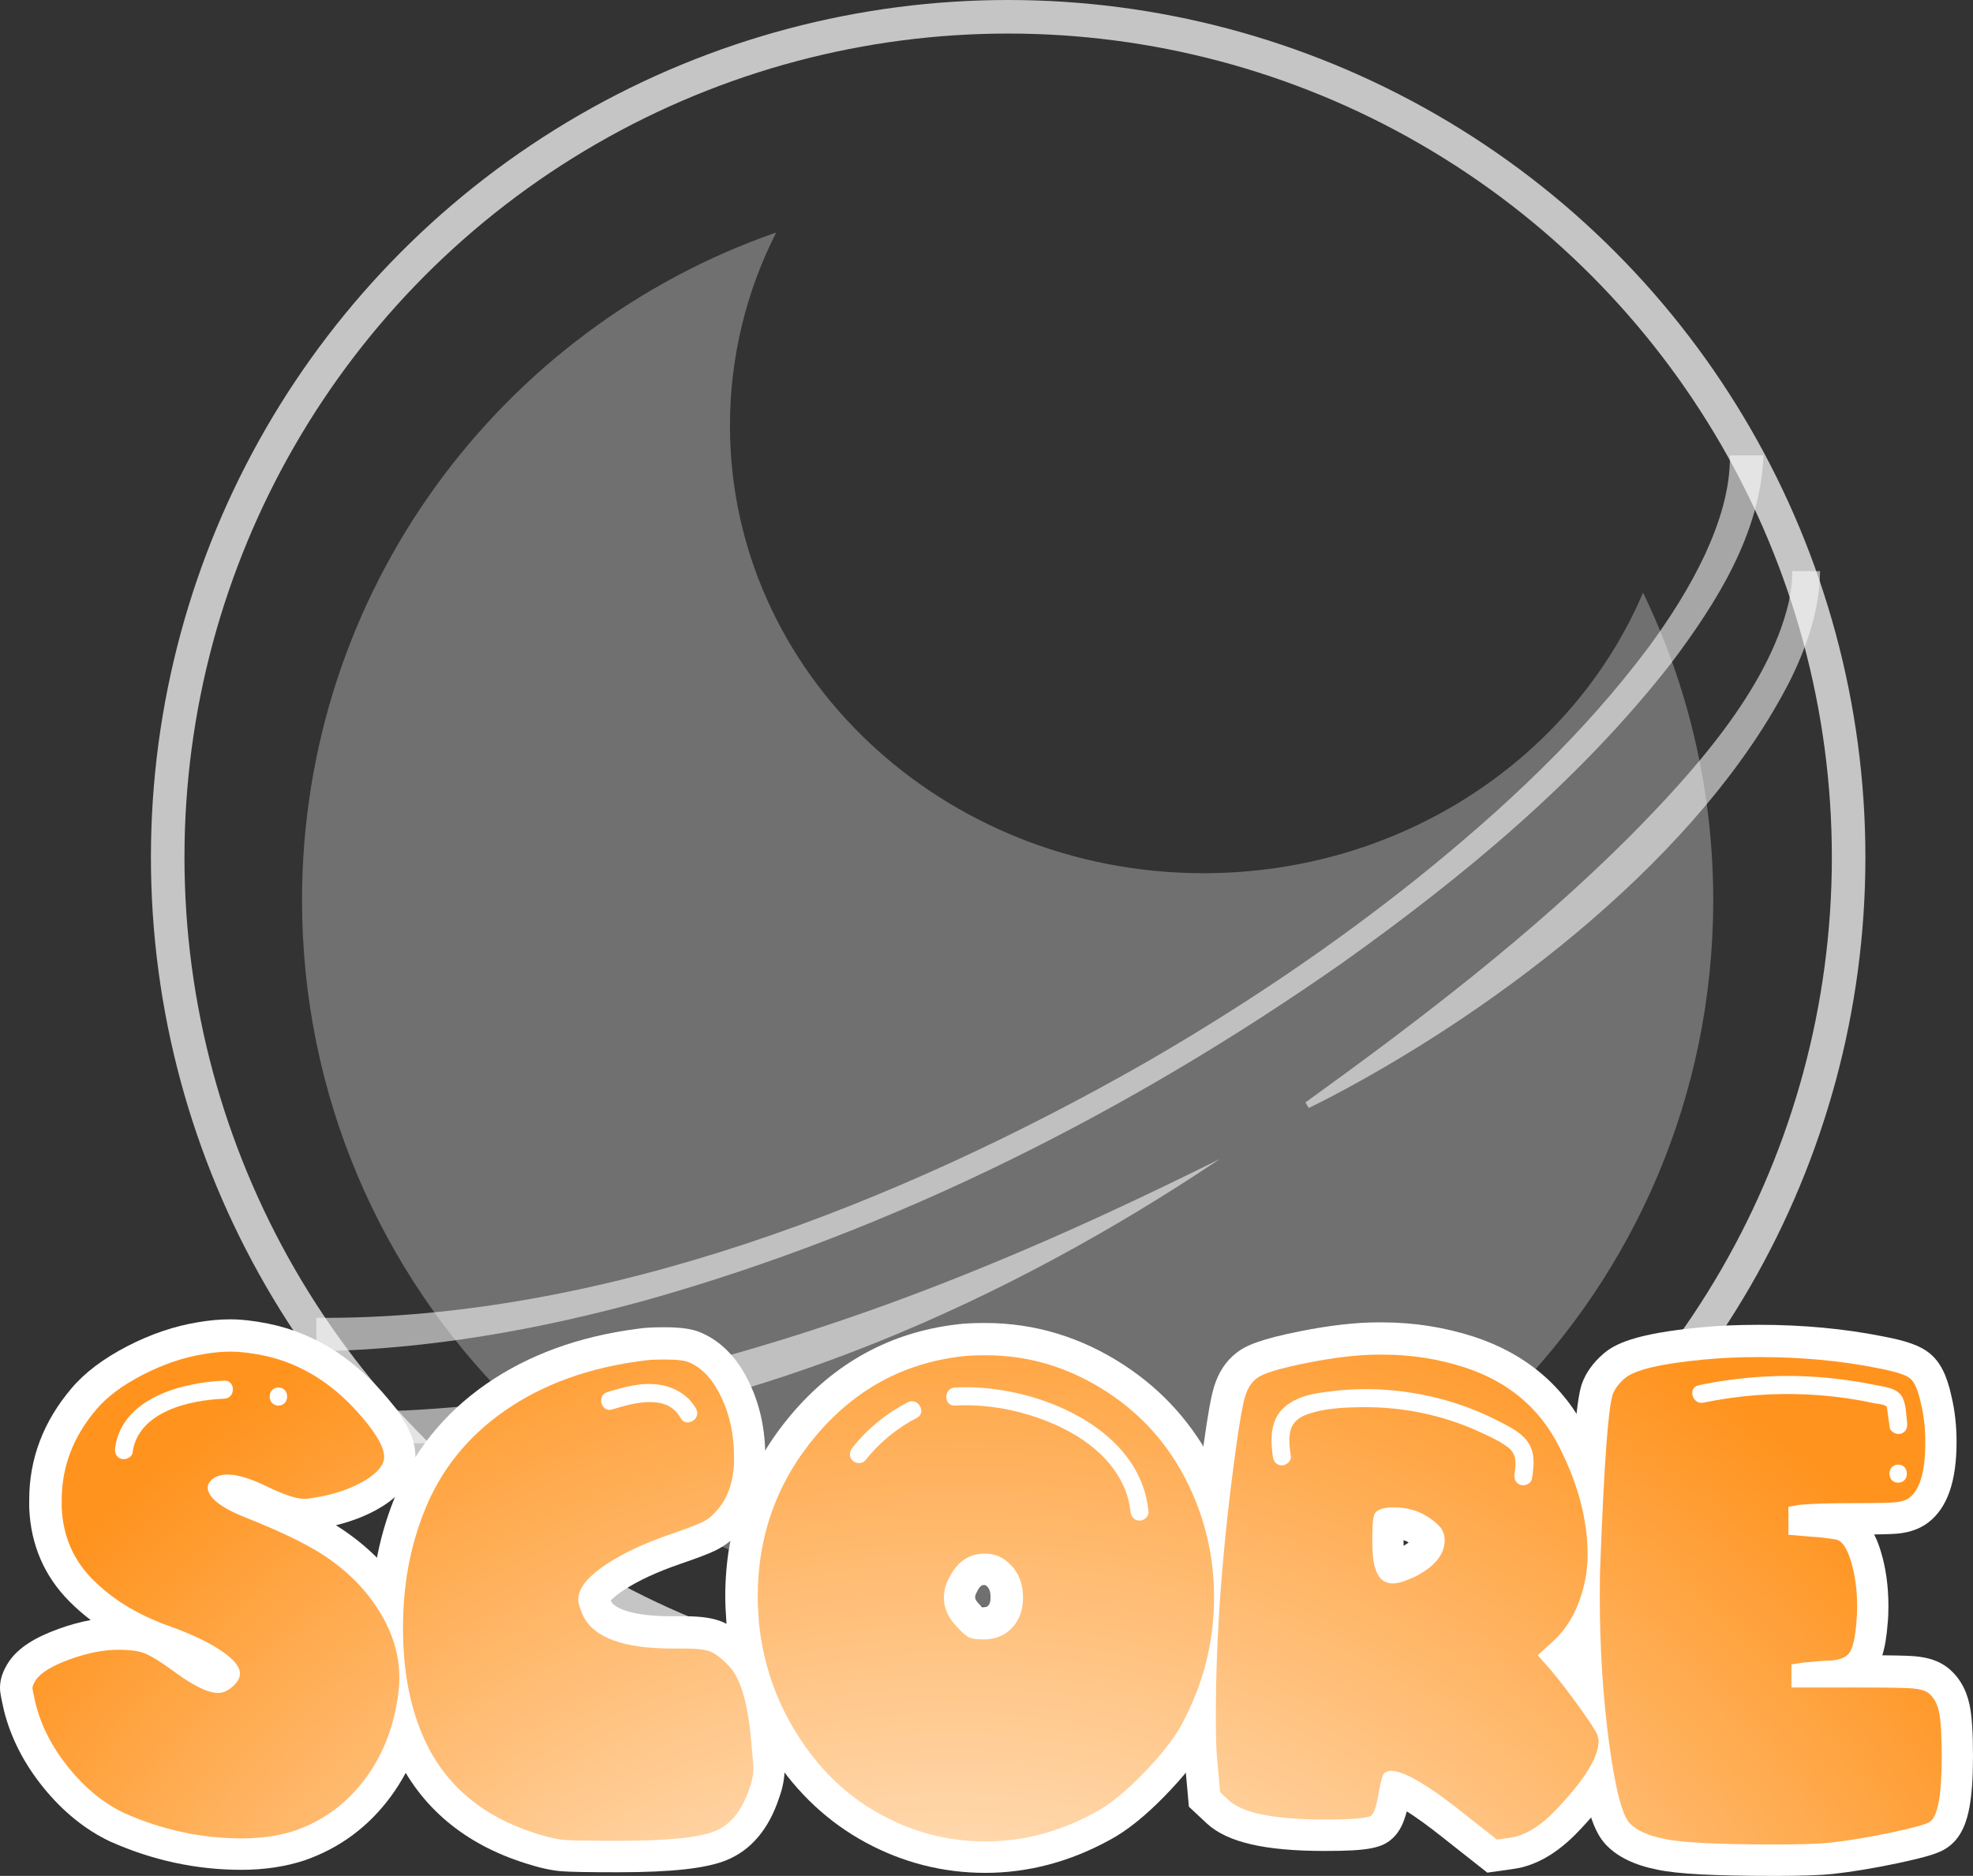 <?xml version="1.0" encoding="UTF-8"?>
<svg id="uuid-b98b6aa4-fe81-4338-b3fd-9772e51ad7db" data-name="Layer 2" xmlns="http://www.w3.org/2000/svg" xmlns:xlink="http://www.w3.org/1999/xlink" viewBox="0 0 1858.06 1766.55">
  <rect x="0" y="0" width="1858.06" height="1766.55" fill="#333333" stroke="none"/>
  <defs>
    <style>
      .uuid-5487ae9c-9d46-4d04-b5ad-09ad45630459 {
        fill: url(#uuid-7623dc4a-07f9-46e6-b0fa-241e6f217792);
      }

      .uuid-5487ae9c-9d46-4d04-b5ad-09ad45630459, .uuid-a668cc5a-b7ee-4fbf-a545-ca63dfee22d0, .uuid-9483c085-53ec-4ef7-a6ef-0696746631e0, .uuid-e0a05637-bc0c-4354-88a4-3eacfaaefc89 {
        stroke-width: 0px;
      }

      .uuid-a668cc5a-b7ee-4fbf-a545-ca63dfee22d0 {
        fill: #f2f2f2;
        opacity: .32;
      }

      .uuid-34489065-48a5-4bc6-bd37-d06e4e4c8c4b {
        opacity: .58;
      }

      .uuid-676fa2eb-29c1-4171-878a-6d5f8d708b63 {
        fill: none;
        opacity: .73;
        stroke: #fafafa;
        stroke-miterlimit: 10;
        stroke-width: 31.6px;
      }

      .uuid-9483c085-53ec-4ef7-a6ef-0696746631e0 {
        fill: #fff;
      }

      .uuid-e0a05637-bc0c-4354-88a4-3eacfaaefc89 {
        fill: #fafafa;
      }
    </style>
    <radialGradient id="uuid-7623dc4a-07f9-46e6-b0fa-241e6f217792" cx="929.6" cy="2273.01" fx="854.36" fy="2322.51" r="1183.88" gradientUnits="userSpaceOnUse">
      <stop offset=".17" stop-color="#fff"/>
      <stop offset=".25" stop-color="#fff5e9"/>
      <stop offset="1" stop-color="#ff931e"/>
    </radialGradient>
  </defs>
  <g id="uuid-78633ded-d304-4c4f-9c1a-a3d86b35e503" data-name="Layer 1">
    <circle class="uuid-676fa2eb-29c1-4171-878a-6d5f8d708b63" cx="949.43" cy="807.3" r="791.5"/>
    <path class="uuid-a668cc5a-b7ee-4fbf-a545-ca63dfee22d0" d="M1547.33,558.1c-65.96,154.87-226.42,264.2-413.9,264.2-246.32,0-446-188.71-446-421.5,0-65.13,15.63-126.8,43.54-181.86-259.94,90.35-446.54,337.78-446.54,628.86,0,367.55,297.51,665.5,664.5,665.5s664.5-297.95,664.5-665.5c0-103.84-23.75-202.12-66.1-289.7Z"/>
    <g class="uuid-34489065-48a5-4bc6-bd37-d06e4e4c8c4b">
      <path class="uuid-e0a05637-bc0c-4354-88a4-3eacfaaefc89" d="M297.93,1241c269.55,2.21,548.84-108.14,780.43-240.1,89.66-51.73,175.92-109.5,256.76-174.14,80.13-64.41,156.39-135.39,217.92-217.95,19.99-27.32,38.23-55.85,52.56-86.47,13.56-29.38,23.99-61.46,23.52-93.54,0,0,31.6,0,31.6,0-2.65,73.71-44.23,138.81-86.86,195.68-86.35,110.57-195.43,200.76-309.07,281.84-199.64,139.79-420.67,251.62-655.66,317.89-101.47,27.96-205.41,46.51-311.21,48.38,0,0,0-31.6,0-31.6h0Z"/>
      <path class="uuid-e0a05637-bc0c-4354-88a4-3eacfaaefc89" d="M1229.36,1038.19c106.79-77.05,212.51-157.59,305.63-250.72,58.19-58.82,129.88-137.8,149.35-219.49,2.14-9.82,3.54-20.21,3.48-30.18,0,0,26.22,0,26.22,0-.2,19.98-3.96,39.51-9.94,58.46-4.69,14.63-10.71,29.07-17.44,42.88-83.1,164.7-273.09,309.88-434.27,394.27-6.58,3.43-13.23,6.74-19.89,10,0,0-3.14-5.22-3.14-5.22h0Z"/>
    </g>
    <g class="uuid-34489065-48a5-4bc6-bd37-d06e4e4c8c4b">
      <path class="uuid-e0a05637-bc0c-4354-88a4-3eacfaaefc89" d="M367.93,1328.8c153.54-5.37,304.48-42.83,449.09-93.9,48.53-17.12,96.6-36.14,144-56.26,63.36-26.94,125.78-56.42,187.84-87.24-201.74,134.99-432.52,236.75-675.57,263.53-34.96,3.35-70.17,5.03-105.36,3.88,0,0,0-30,0-30h0Z"/>
    </g>
    <g id="uuid-7ef0aec8-e83b-45d9-b478-78a8328788ed" data-name="Layer 2">
      <g>
        <path class="uuid-9483c085-53ec-4ef7-a6ef-0696746631e0" d="M227.11,1760.82c-42.27,0-83.79-8.97-123.4-26.68l-.74-.34c-23.04-11.05-43.96-28.07-62.19-50.56-18.18-22.44-30.64-46.79-37.02-72.35l-.14-.6c-3.27-14.35-3.62-17.42-3.62-21,0-8.04,2.77-16.11,8.48-24.66l.52-.76.11-.15c8.77-12.16,23.46-21.65,46.24-29.86,10.31-3.72,20.35-6.47,30.05-8.25-7.25-5.52-14.02-11.45-20.28-17.78-23.47-23.71-36.11-53.13-37.58-87.43l-.03-.64v-7.52c0-38.48,13.38-73.72,39.77-104.77,12.42-14.79,30.25-28.23,52.99-39.94,21.95-11.3,44.29-18.84,66.39-22.4,10.4-1.79,20.54-2.7,30.15-2.7,10.34,0,22.34,1.35,35.68,4.02,22.81,4.57,44.5,13.55,64.48,26.71,16.88,11.11,32.94,25.68,47.73,43.29,18.33,21.85,26.51,38.84,26.51,55.1,0,22.71-16.84,38.04-30.96,46.9-12.31,7.72-27.04,13.73-43.89,17.9.85.52,1.68,1.05,2.5,1.57l.1.07c26.18,16.87,47.2,37.72,62.48,61.98,15.99,25.41,24.1,52.18,24.1,79.59,0,6.2-.26,10.91-.82,14.76-4.07,36.97-16.34,69.68-36.49,97.21-20.75,28.35-47.9,48.59-80.71,60.14l-.49.17c-17.91,5.96-38.06,8.99-59.9,8.99Z"/>
        <path class="uuid-9483c085-53ec-4ef7-a6ef-0696746631e0" d="M582.37,1763.12c-28.59,0-45.66-.3-53.71-.96-9.45-.77-20.36-3.17-33.34-7.34-58.13-18.22-99.5-53.08-122.95-103.62-15.54-33.68-23.42-73.39-23.42-118.06s7.25-83.23,21.54-119.79c17.38-44.77,46.76-81.78,87.31-109.97,39.43-27.41,87.41-44.92,142.61-52.05,6.29-.99,14.22-1.45,24.93-1.45,16.89,0,27.71,1.68,36.07,5.63,18.75,8.39,33.77,24.34,44.64,47.39,9.7,20.59,14.61,43.5,14.61,68.09v8.36l-.06.91c-1.56,25.43-9.65,46.33-24.05,62.13-6.47,7.59-14.2,13.58-22.98,17.8-6.35,3.06-16.78,7.05-32.81,12.52-21.93,7.54-39.89,15.87-53.36,24.74-6.69,4.4-10.32,7.69-12.2,9.7.16.37.33.78.52,1.21,3.42,6.37,20.31,13.69,57.07,13.69h12.03c16.22,0,27.45,1.75,36.4,5.68,8.7,3.83,17.33,10.46,27.2,20.87l.53.57c15.11,16.79,23.89,43.98,27.64,85.57,2.41,26.66,2.41,27.77,2.41,29.62,0,9.46-1.71,18.93-5.09,28.17-9.71,29.74-26.4,49.64-49.62,59.17-19,7.79-51.39,11.42-101.93,11.42Z"/>
        <path class="uuid-9483c085-53ec-4ef7-a6ef-0696746631e0" d="M927.89,1763.69c-39.64,0-77.5-9.6-112.53-28.53-35.03-18.93-64.4-46.27-87.31-81.26-24.33-36.72-39.04-78.03-43.73-122.79l-.09-.97c-.81-11.27-1.22-20.29-1.22-26.79,0-64.67,20.78-122.16,61.77-170.87,41.3-49.08,93.7-77.75,155.75-85.21,6.87-.95,15.58-1.4,27.36-1.4,46.62,0,90.71,13.41,131.05,39.87,36.37,23.82,64.81,55.66,84.52,94.63,19.44,38.46,29.3,80.03,29.3,123.55,0,47.69-11.85,93.43-35.23,135.93l-.24.43c-8.87,15.52-22.56,32.79-40.69,51.35-18.44,18.86-35.7,32.63-51.3,40.95-37.5,20.65-77.01,31.12-117.42,31.12ZM925.59,1513.45c3.71,0,4.58-.91,5.15-1.52.58-.61,2.1-2.21,2.1-8.02,0-6.83-2.24-9.3-4.62-11.1-.1-.04-.52-.15-1.48-.15-1.77,0-3.6,0-6.84,6.64l-.24.49-.28.52c-.73,1.36-1.03,2.58-1.03,4.17,0,2.23,3.07,5.54,4.38,6.85l.4.4.43.46c.43.47.82.88,1.17,1.24.27,0,.56,0,.86,0Z"/>
        <path class="uuid-9483c085-53ec-4ef7-a6ef-0696746631e0" d="M1360.72,1731.95c-16.13-12.9-27.76-21.05-35.92-26.19-2.89,11.32-6.76,18.82-12.39,24.46-10.25,10.21-23.56,12.84-64.8,12.84-56.41,0-91.59-8.13-110.75-25.59l-17.24-16.09-3.87-43.29c-.88-8.46-1.29-22.32-1.29-43.58,0-77.03,6.46-162.85,19.19-255.08,3.73-26.97,6.78-43.88,9.58-53.21,4.1-13.66,11.2-24.49,21.12-32.19,8.6-6.79,22.2-12.88,60.22-20.42,27.77-5.51,52.29-8.31,72.88-8.31h4.58c29.36,0,58.3,4.54,86,13.49,48.63,15.92,84.4,46.02,106.37,89.51,20,39.15,30.16,78.05,30.16,115.52,0,5.72-.43,12.42-1.33,20.49l-.08.74-.12.76c-4.89,30.56-16.29,55.67-33.95,74.79,6.86,8.53,14.27,18.33,22.11,29.24,13.88,19.33,18.18,26.93,20.38,32.4l.34.85.28.85c1.81,5.44,2.68,10.41,2.68,15.21,0,23.86-15.4,51.03-48.46,85.51-19.55,20.55-40.13,32.45-61.1,35.31l-24.61,3.52-40-31.54ZM1321.75,1450.42c.02,1.98.06,3.74.11,5.29,1.98-1.17,3.53-2.23,4.74-3.17l-.25-.15c-1.37-.81-2.91-1.47-4.6-1.98Z"/>
        <path class="uuid-9483c085-53ec-4ef7-a6ef-0696746631e0" d="M1670.48,1766.55c-55.85,0-90.55-1.83-109.15-5.76-22.04-4.34-38.09-12.1-49.04-23.7l-.43-.46c-10.3-11.38-18.82-31.54-26.98-92.97-5.88-44.26-8.86-91.66-8.86-140.89,0-15.09.2-26.05.6-33.48,4.67-123.92,9.06-152.93,12.74-164.96l.21-.69.24-.66c3.64-10.2,10.39-19.64,20.04-28.01,10.32-9.03,29.37-19.11,91.85-24.96,15.82-1.61,34.33-2.43,55.02-2.43,41.06,0,80.18,3.65,116.29,10.86,22.74,4.25,35.56,8.88,44.23,15.97,9.95,8.14,16.3,20.69,20.59,40.67,3.15,13.25,4.75,27.62,4.75,42.72,0,37.32-8.7,62.15-26.61,75.92l-.25.19c-7.48,5.6-16.7,9-27.44,10.16-3.11.33-8.8.75-23.3.93,3.45,6.66,5.35,12.92,6.41,16.4,4.66,15.4,7.02,32.59,7.02,51.11,0,6.54-.23,11.78-.7,16-.93,12.5-2.55,22.34-5.09,30.3,19.61.17,26.73.56,30.43.87,12.71,1.06,22.65,4.39,30.38,10.18l.28.21c10.79,8.31,17.87,20.17,21.11,35.28,2.21,10.33,3.24,25.8,3.24,48.69,0,20.18-1.1,35.9-3.38,48.06-2.26,12.08-7,29.2-22.04,38.61-6.45,4.13-15.86,7.61-46.23,14.03-21.69,4.57-41.83,7.9-59.89,9.92-11.98,1.28-30.29,1.9-56.04,1.9Z"/>
      </g>
      <g>
        <path class="uuid-5487ae9c-9d46-4d04-b5ad-09ad45630459" d="M192.16,1275.11c8.78-1.52,17.19-2.29,25.21-2.29s18.34,1.15,29.8,3.44c19.1,3.82,37.05,11.27,53.86,22.35,14.51,9.55,28.26,22.06,41.26,37.53,12.98,15.47,19.48,27.41,19.48,35.81,0,7.26-5.64,14.42-16.9,21.49-11.27,7.07-25.31,12.32-42.12,15.76-8.41,1.53-13.75,2.29-16.04,2.29-7.65,0-19.68-4.01-36.1-12.03-14.9-7.25-27.13-10.89-36.67-10.89-4.21,0-8.22.96-12.03,2.87-4.21,3.06-6.3,6.12-6.3,9.17,0,9.55,12.03,19.11,36.1,28.65,30.94,12.23,54.81,23.69,71.62,34.38,22.53,14.52,40.3,32.09,53.29,52.72,12.98,20.63,19.48,41.83,19.48,63.6,0,4.97-.2,8.59-.57,10.89-3.44,32.09-13.75,59.88-30.94,83.37-17.19,23.49-39.35,40.01-66.47,49.56-14.9,4.96-31.71,7.45-50.42,7.45-38.2,0-75.26-8.02-111.16-24.07-19.11-9.17-36.39-23.31-51.86-42.4-15.47-19.1-25.88-39.34-31.23-60.74-1.92-8.4-2.86-13.18-2.86-14.33,0-1.91,1.15-4.58,3.44-8.02,4.96-6.88,15.66-13.27,32.09-19.2,16.42-5.92,31.52-8.88,45.27-8.88,10.69,0,18.81,1.06,24.35,3.15,5.53,2.1,13.65,6.97,24.35,14.61,20.24,15.28,35.33,22.92,45.27,22.92,4.58,0,9.17-2,13.75-6.02,4.58-4.01,6.88-8.11,6.88-12.32,0-6.49-6.21-13.84-18.62-22.06-12.42-8.21-29.51-16.13-51.28-23.78-27.89-10.31-50.91-24.64-69.05-42.97-18.15-18.34-27.79-40.87-28.94-67.61v-6.88c0-31.32,10.89-59.78,32.66-85.38,9.93-11.84,24.54-22.72,43.83-32.66,19.28-9.93,38.48-16.42,57.59-19.48Z"/>
        <path class="uuid-5487ae9c-9d46-4d04-b5ad-09ad45630459" d="M605.29,1281.42c4.58-.76,11.46-1.15,20.63-1.15,11.84,0,19.67.96,23.49,2.87,12.22,5.35,22.25,16.33,30.08,32.95,7.82,16.62,11.75,35.05,11.75,55.29v7.45c-1.15,18.72-6.69,33.43-16.62,44.12-3.82,4.58-8.31,8.12-13.47,10.6-5.16,2.49-15,6.21-29.51,11.17-24.45,8.41-44.51,17.76-60.17,28.08-15.67,10.31-24.45,20.05-26.36,29.22,0,.39-.1,1.06-.29,2.01-.2.96-.29,1.63-.29,2.01,0,3.44,1.52,8.59,4.58,15.47,9.93,20.63,38.01,30.94,84.23,30.94h12.03c11.46,0,19.57,1.06,24.35,3.15,4.77,2.1,10.6,6.79,17.48,14.04,10.31,11.46,16.99,34.19,20.06,68.19,1.52,16.81,2.29,25.78,2.29,26.93,0,6.12-1.15,12.23-3.44,18.34-6.88,21.39-17.76,35.14-32.66,41.26-14.9,6.11-45.08,9.17-90.53,9.17-27.13,0-44.22-.29-51.28-.86-7.07-.57-15.95-2.58-26.64-6.02-50.05-15.67-85-44.88-104.86-87.67-13.75-29.8-20.63-64.94-20.63-105.43s6.49-75.64,19.48-108.87c15.27-39.34,40.77-71.43,76.5-96.26,35.71-24.83,78.98-40.49,129.78-46.99Z"/>
        <path class="uuid-5487ae9c-9d46-4d04-b5ad-09ad45630459" d="M904.97,1277.41c5.34-.76,13.18-1.15,23.49-1.15,40.87,0,79.07,11.66,114.6,34.95,32.09,21.01,56.82,48.71,74.2,83.08,17.38,34.38,26.07,71.05,26.07,110.02,0,42.79-10.51,83.28-31.51,121.48-7.65,13.38-19.68,28.46-36.1,45.27-16.43,16.81-31.14,28.65-44.12,35.53-33.23,18.34-67.61,27.5-103.14,27.5s-67.52-8.31-98.27-24.93c-30.75-16.62-56.25-40.4-76.5-71.34-21.77-32.85-34.76-69.33-38.96-109.44-.77-10.69-1.15-18.91-1.15-24.64,0-57.68,18.24-108.2,54.72-151.56,36.48-43.35,82.03-68.28,136.66-74.78ZM946.22,1468.79c-5.35-3.81-11.66-5.73-18.91-5.73-14.9,0-26.17,7.83-33.81,23.49-3.06,5.73-4.58,11.84-4.58,18.34,0,9.94,4.39,19.29,13.18,28.08,4.58,4.97,8.21,8.02,10.89,9.17,2.67,1.15,7.06,1.72,13.18,1.72,11.08,0,20.05-3.63,26.93-10.89,6.88-7.25,10.31-16.8,10.31-28.65,0-15.27-5.73-27.12-17.19-35.53Z"/>
        <path class="uuid-5487ae9c-9d46-4d04-b5ad-09ad45630459" d="M1183.44,1298.03c5.73-4.58,21.58-9.46,47.56-14.61,25.97-5.16,48.32-7.74,67.04-7.74h4.58c26.36,0,51.95,4.01,76.78,12.03,40.87,13.38,70.48,38.2,88.81,74.49,17.95,35.15,26.93,69.14,26.93,101.99,0,4.58-.38,10.31-1.15,17.19-4.58,28.65-15.67,50.62-33.23,65.9l-12.61,11.46,12.61,14.33c8.02,9.55,16.9,21.11,26.64,34.67,9.74,13.56,15.37,22.26,16.9,26.07.76,2.29,1.14,4.21,1.14,5.73,0,15.28-13.38,36.87-40.11,64.75-14.9,15.66-29.42,24.44-43.55,26.36l-12.03,1.72-29.8-23.49c-34.38-27.5-57.69-41.26-69.91-41.26h-1.15c-3.06.38-5.16,1.63-6.3,3.72-1.14,2.1-2.49,7.36-4.01,15.76-1.92,12.22-4.21,19.67-6.88,22.35-2.68,2.67-17.19,4.01-43.55,4.01-47.37,0-77.55-5.93-90.53-17.76l-8.59-8.02-2.86-32.09c-.77-7.25-1.15-20.82-1.15-40.68,0-76.01,6.3-159.67,18.91-250.97,3.44-24.83,6.3-41.06,8.6-48.71,2.29-7.64,5.92-13.37,10.89-17.19ZM1342.16,1426.96c-8.41-4.96-18.34-7.45-29.79-7.45-8.79,0-14.52,1.72-17.19,5.16-1.92,1.92-2.86,9.74-2.86,23.49,0,14.52.95,24.07,2.86,28.65,2.67,9.55,8.21,14.33,16.62,14.33,4.58,0,11.46-2.09,20.63-6.3,18.71-9.54,28.08-21,28.08-34.38,0-4.2-1.14-8.02-3.44-11.46-3.82-4.58-8.79-8.6-14.9-12.03Z"/>
        <path class="uuid-5487ae9c-9d46-4d04-b5ad-09ad45630459" d="M1605.16,1280.27c14.9-1.52,32.28-2.29,52.14-2.29,39.34,0,76.21,3.44,110.59,10.31,16.42,3.06,26.73,6.3,30.94,9.74,4.2,3.44,7.64,11.46,10.31,24.07,2.67,11.08,4.01,23.12,4.01,36.1,0,27.13-4.97,44.51-14.9,52.14-3.06,2.29-7.26,3.72-12.61,4.3-5.35.57-17.96.86-37.82.86-25.6,0-43.55.57-53.86,1.72l-9.74,1.72v26.36l20.05,1.72c8.02.38,16.42,1.34,25.21,2.87,5.34,1.15,9.93,8.02,13.75,20.63,3.81,12.61,5.73,26.74,5.73,42.4,0,5.73-.2,10.13-.57,13.18-1.15,16.04-3.54,26.36-7.16,30.94-3.64,4.58-10.99,6.88-22.06,6.88-1.15,0-8.02.57-20.63,1.72l-11.46,1.72v21.77h61.31c28.26,0,45.84.29,52.72.86s11.84,2,14.9,4.3c4.96,3.82,8.31,9.74,10.03,17.76,1.72,8.02,2.58,22.16,2.58,42.4,0,36.29-3.82,56.73-11.46,61.31-3.44,2.29-15.57,5.63-36.39,10.03-20.82,4.39-39.82,7.54-57.01,9.45-10.7,1.15-28.27,1.72-52.72,1.72-52.72,0-87.1-1.72-103.14-5.16-15.67-3.06-26.74-8.02-33.23-14.9-7.26-8.02-13.75-33.62-19.48-76.78-5.73-43.16-8.59-88.82-8.59-136.95,0-14.51.19-25.21.57-32.09,3.44-91.29,7.25-143.82,11.46-157.58,1.91-5.34,5.73-10.5,11.46-15.47,9.17-8.02,34.18-13.94,75.06-17.76Z"/>
      </g>
      <path class="uuid-9483c085-53ec-4ef7-a6ef-0696746631e0" d="M124.83,1367.93c5.24-38.81,53.84-49.48,86.3-50.76,10.9-.43,10.96-17.43,0-17-39.53,1.56-96.38,16.46-102.7,63.24-.61,4.54,1.09,9.12,5.94,10.46,3.96,1.09,9.84-1.36,10.46-5.94h0Z"/>
      <path class="uuid-9483c085-53ec-4ef7-a6ef-0696746631e0" d="M262.19,1323.62c10.94,0,10.96-17,0-17s-10.96,17,0,17h0Z"/>
      <path class="uuid-9483c085-53ec-4ef7-a6ef-0696746631e0" d="M576.6,1327.28c19.75-6.03,51.63-15.26,64.29,8.03,5.23,9.61,19.91,1.04,14.68-8.58-6.82-12.54-20.02-20.36-33.9-22.6-16.93-2.74-33.51,1.85-49.59,6.76-10.43,3.19-5.99,19.6,4.52,16.39h0Z"/>
      <path class="uuid-9483c085-53ec-4ef7-a6ef-0696746631e0" d="M899.32,1323.62c28.6-1.56,57.39,3.59,84.11,13.75,24.8,9.43,49.81,24.45,65.54,46.32,8.46,11.76,14.25,25.3,15.64,39.8.44,4.57,3.59,8.5,8.5,8.5,4.26,0,8.94-3.9,8.5-8.5-6.21-64.97-72.35-101.69-130.36-112.93-17.07-3.31-34.55-4.89-51.93-3.94-10.88.59-10.95,17.6,0,17h0Z"/>
      <path class="uuid-9483c085-53ec-4ef7-a6ef-0696746631e0" d="M1215.64,1371.47c-1.1-8.41-2.57-17.71.17-25.94,2.23-6.7,7.96-10.89,14.37-13.3,16.29-6.14,35.52-6.85,52.73-7.06,37.68-.46,75.68,7.27,109.97,23.01,9.21,4.23,19.19,8.68,27.32,14.82,8.38,6.34,7.59,15.54,6.11,25-.71,4.53,1.16,9.14,5.94,10.46,4.04,1.11,9.74-1.37,10.46-5.94,1.69-10.75,3.13-22.19-2.4-32.15s-15.67-15.04-24.98-20.01c-19.32-10.31-39.98-18.32-61.21-23.7-21.53-5.46-43.83-8.35-66.04-8.51-10.88-.08-21.77.52-32.58,1.8-9.99,1.18-20.33,2.38-29.82,5.88-10.22,3.77-19.64,10.08-24.31,20.28-5.12,11.21-4.27,23.46-2.72,35.36.59,4.55,3.48,8.5,8.5,8.5,4.13,0,9.1-3.92,8.5-8.5h0Z"/>
      <path class="uuid-9483c085-53ec-4ef7-a6ef-0696746631e0" d="M1604.3,1320.88c32.62-6.8,66-9.33,99.27-7.62,16.25.83,32.42,2.66,48.43,5.58,4.34.79,8.67,1.65,12.98,2.59,3.02.66,8.27.78,10.73,2.51,1.45,1.02.85-.43,1.37,2.12.34,1.68.49,3.42.72,5.11.6,4.34,1.2,8.69,1.8,13.03s6.45,7.04,10.46,5.94c4.9-1.35,6.57-5.89,5.94-10.46-1.1-7.94-.72-18.42-5.36-25.29-5.12-7.6-16.67-8.45-24.84-10.14-18.02-3.73-36.32-6.25-54.68-7.54-37.26-2.62-74.79.15-111.34,7.77-10.7,2.23-6.17,18.62,4.52,16.39h0Z"/>
      <path class="uuid-9483c085-53ec-4ef7-a6ef-0696746631e0" d="M1787.59,1396.26c10.94,0,10.96-17,0-17s-10.96,17,0,17h0Z"/>
      <path class="uuid-9483c085-53ec-4ef7-a6ef-0696746631e0" d="M854.8,1320.56c-20.1,10.4-37.94,25-52.01,42.74-2.85,3.59-3.51,8.51,0,12.02,2.96,2.96,9.15,3.62,12.02,0,13.27-16.74,29.59-30.26,48.57-40.08,9.72-5.03,1.13-19.7-8.58-14.68h0Z"/>
    </g>
  </g>
</svg>